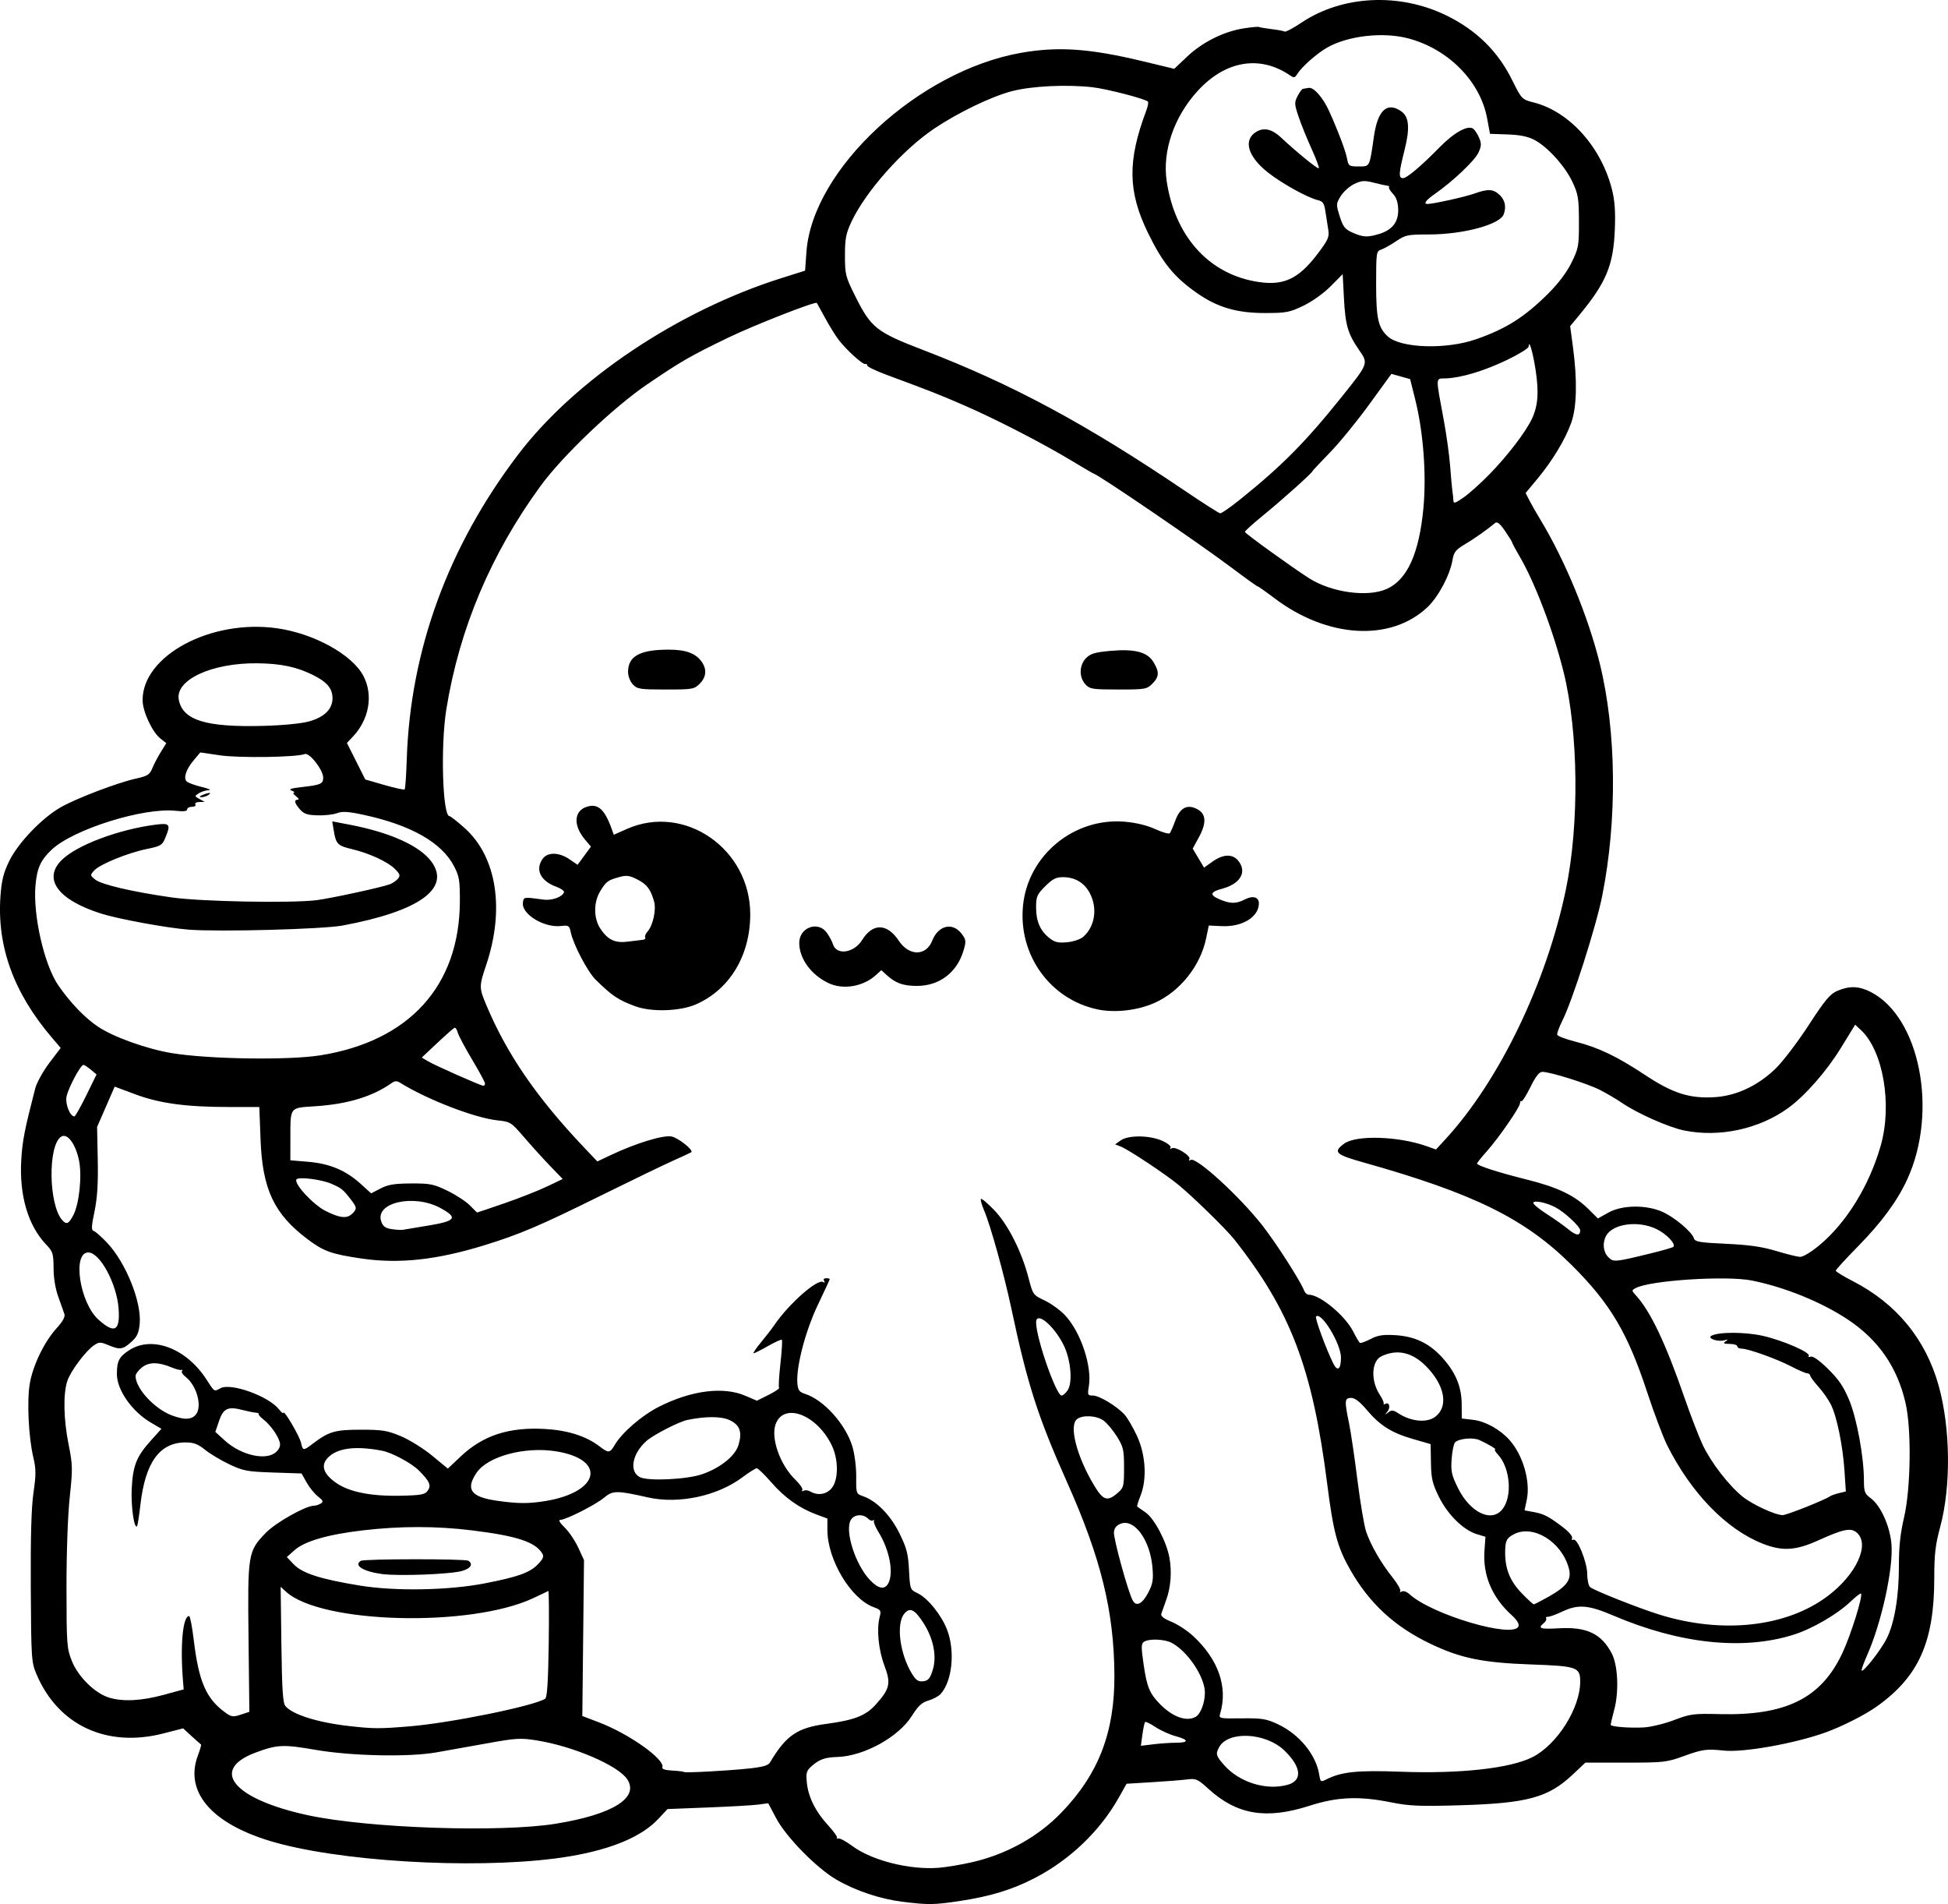 <?xml version="1.0" encoding="UTF-8" standalone="no"?>
<!-- Created with Inkscape (http://www.inkscape.org/) -->

<svg
   width="219.778mm"
   height="214.773mm"
   viewBox="0 0 219.778 214.773"
   version="1.1"
   id="svg1"
   xml:space="preserve"
   xmlns="http://www.w3.org/2000/svg"
   xmlns:svg="http://www.w3.org/2000/svg"><defs
     id="defs1" /><g
     id="layer1"
     transform="translate(-778.704,76.12)"><path
       style="fill:#000000"
       d="m 880.518,138.394 c -2.522,-0.314 -5.271,-1.234 -7.434,-2.488 -2.25,-1.305 -5.686,-4.805 -6.818,-6.946 l -0.888,-1.679 -1.095,0.149 c -0.602,0.082 -3.158,0.229 -5.68,0.328 l -4.585,0.179 -1.055,1.125 c -1.857,1.981 -5.221,3.402 -9.954,4.203 -8.657,1.466 -23.854,0.835 -32.474,-1.348 -7.609,-1.927 -11.158,-5.695 -9.487,-10.072 0.239,-0.627 0.387,-1.166 0.328,-1.199 -0.059,-0.033 -0.535,-0.454 -1.059,-0.935 l -0.951,-0.875 -2.221,0.571 c -6.39,1.642 -11.873,-0.909 -14.317,-6.662 -0.581,-1.367 -0.605,-1.725 -0.65,-9.754 -0.032,-5.762 0.061,-9.079 0.304,-10.747 0.296,-2.033 0.293,-2.658 -0.017,-3.969 -0.537,-2.273 -0.734,-6.317 -0.404,-8.303 0.344,-2.069 1.64,-4.748 3.039,-6.281 0.678,-0.743 0.973,-1.279 0.873,-1.587 -0.083,-0.256 -0.391,-1.12 -0.684,-1.921 -0.334,-0.911 -0.536,-2.128 -0.542,-3.255 -0.008,-1.642 -0.08,-1.875 -0.819,-2.646 -2.048,-2.138 -3.053,-5.521 -2.828,-9.517 0.122,-2.161 0.369,-3.428 1.579,-8.113 0.167,-0.646 0.881,-1.938 1.588,-2.871 l 1.284,-1.697 -1.002,-1.174 c -4.303,-5.042 -6.203,-10.283 -5.791,-15.97 0.128,-1.764 0.341,-2.614 0.99,-3.94 1.004,-2.054 3.711,-4.876 5.82,-6.069 1.795,-1.015 6.399,-2.768 8.481,-3.229 1.302,-0.288 1.55,-0.444 1.836,-1.155 0.182,-0.452 0.612,-1.276 0.956,-1.831 l 0.626,-1.009 -0.652,-0.513 c -0.943,-0.742 -2.022,-3.062 -2.022,-4.348 0,-5.024 7.719,-9.149 15.158,-8.099 4.185,0.591 8.501,2.973 9.759,5.386 1.126,2.159 0.643,4.906 -1.203,6.851 l -0.663,0.699 1.035,2.06 1.035,2.06 2.16,0.624 c 1.188,0.343 2.217,0.566 2.288,0.496 0.07,-0.07 0.175,-1.592 0.233,-3.382 0.399,-12.325 4.674,-24.019 12.575,-34.399 6.427,-8.443 18.028,-16.21 29.722,-19.899 l 2.646,-0.835 0.15,-2.107 c 0.665,-9.335 12.644,-20.438 24.24,-22.467 4.192,-0.733 7.735,-0.484 13.763,0.967 l 3.493,0.841 1.466,-1.386 c 1.714,-1.621 4.131,-2.826 6.365,-3.174 0.873,-0.136 1.654,-0.207 1.735,-0.159 0.081,0.049 0.721,0.157 1.422,0.242 0.701,0.084 1.365,0.209 1.476,0.277 0.111,0.068 0.959,-0.384 1.885,-1.005 4.607,-3.088 11.06,-3.406 16.368,-0.807 3.359,1.644 5.777,4.012 7.377,7.224 1.112,2.232 1.12,2.24 2.474,2.587 4.034,1.032 7.616,5.025 8.827,9.841 0.309,1.23 0.396,2.477 0.314,4.498 -0.164,4.024 -0.967,5.959 -3.991,9.622 l -1.049,1.27 0.31,2.302 c 0.508,3.773 0.443,6.83 -0.183,8.582 -0.68,1.903 -2.127,4.3 -3.834,6.352 l -1.318,1.583 0.425,0.83 c 0.234,0.456 0.787,1.425 1.229,2.153 2.778,4.575 5.407,10.942 6.719,16.272 1.879,7.633 1.981,17.624 0.267,26.194 -0.696,3.48 -3.373,11.859 -4.499,14.08 -0.364,0.719 -0.621,1.432 -0.57,1.584 0.051,0.152 0.978,0.501 2.06,0.776 2.592,0.658 4.663,1.651 7.865,3.769 3.128,2.069 5.028,2.669 7.869,2.487 2.417,-0.155 4.825,-1.284 6.814,-3.196 0.81,-0.778 2.491,-2.981 3.736,-4.894 1.884,-2.896 2.431,-3.549 3.266,-3.904 1.366,-0.58 2.433,-0.543 3.751,0.129 5.55,2.831 7.633,13.476 4.133,21.12 -1.114,2.432 -2.901,4.868 -5.544,7.554 -1.39,1.413 -2.528,2.657 -2.527,2.765 6.2e-4,0.107 0.868,0.64 1.927,1.183 4.922,2.526 8.233,6.564 9.687,11.811 1.328,4.791 1.398,11.33 0.17,15.893 -0.549,2.04 -0.672,3.1 -0.672,5.766 0,7.221 -1.753,11.14 -6.491,14.508 -1.34,0.953 -3.957,2.276 -5.812,2.938 -3.5,1.249 -9.254,2.271 -11.456,2.033 -1.933,-0.209 -2.393,-0.145 -4.535,0.633 -1.89,0.686 -2.253,0.726 -6.535,0.726 h -4.534 l -1.419,1.337 c -2.776,2.615 -5.122,3.252 -12.796,3.475 -4.479,0.13 -5.657,0.08 -7.673,-0.325 -3.654,-0.734 -6.098,-0.633 -9.26,0.385 -4.864,1.566 -8.171,1.01 -11.377,-1.911 -1.211,-1.104 -1.412,-1.194 -2.381,-1.068 -0.582,0.075 -2.363,0.216 -3.958,0.313 l -2.9,0.176 -0.871,1.551 c -2.118,3.772 -5.519,7.03 -9.475,9.078 -2.553,1.322 -5.018,2.076 -8.494,2.6 -2.883,0.435 -3.545,0.443 -6.448,0.081 z m 7.861,-4.46 c 3.898,-0.9 7.419,-2.853 10.053,-5.576 4.224,-4.365 6.044,-9.09 6.002,-15.579 -0.047,-7.167 -1.523,-13.162 -5.35,-21.727 -3.28,-7.34 -4.477,-11.069 -6.271,-19.548 -0.811,-3.833 -2.358,-9.404 -3.078,-11.084 -0.274,-0.639 -0.434,-1.226 -0.356,-1.304 0.078,-0.078 0.751,0.489 1.494,1.261 1.55,1.608 3.095,4.659 3.868,7.636 0.495,1.906 0.52,1.942 1.805,2.548 0.717,0.338 1.744,1.076 2.282,1.639 1.788,1.871 3.107,5.78 2.721,8.063 -0.162,0.959 -0.13,1.031 0.459,1.031 0.714,0 2.69,1.19 3.564,2.146 0.318,0.348 0.948,1.422 1.399,2.386 0.996,2.13 1.16,4.908 0.399,6.79 -0.252,0.625 -0.414,1.169 -0.359,1.21 0.055,0.041 0.481,0.338 0.947,0.66 0.974,0.673 2.347,3.27 2.677,5.064 0.296,1.61 0.166,3.367 -0.352,4.781 -0.236,0.645 -0.486,1.351 -0.555,1.569 -0.087,0.276 0.261,0.554 1.138,0.912 0.695,0.283 1.784,0.995 2.421,1.581 2.876,2.651 3.974,5.785 3.076,8.783 -0.164,0.546 -0.1,0.56 2.434,0.53 2.291,-0.027 2.778,0.052 4.08,0.662 2.405,1.127 4.296,3.424 4.659,5.659 0.142,0.876 0.166,0.892 0.841,0.551 1.671,-0.845 3.503,-1.033 8.305,-0.853 6.755,0.254 12.467,-0.381 14.951,-1.66 2.772,-1.428 5.352,-5.522 5.352,-8.493 0,-1.643 -0.334,-1.76 -5.556,-1.946 -5.455,-0.194 -7.917,-0.699 -11.326,-2.324 -4.032,-1.922 -6.882,-4.543 -9.041,-8.316 -1.472,-2.572 -1.927,-4.265 -2.627,-9.777 -1.649,-12.97 -4.124,-19.475 -10.467,-27.51 -0.902,-1.142 -4.472,-4.642 -6.226,-6.104 -1.46,-1.216 -5.719,-4.05 -6.593,-4.386 l -0.64,-0.246 0.64,-0.453 c 0.865,-0.612 3.277,-0.584 4.695,0.056 0.599,0.27 1.015,0.612 0.924,0.76 -0.096,0.155 -0.034,0.187 0.144,0.077 0.408,-0.252 2.207,0.866 1.981,1.232 -0.107,0.173 -0.049,0.205 0.148,0.083 0.611,-0.378 5.512,4.102 8.091,7.394 1.543,1.97 4.309,6.286 4.707,7.342 0.096,0.255 0.328,0.463 0.517,0.463 1.275,0 4.129,2.372 5.036,4.187 0.315,0.629 0.648,1.191 0.741,1.248 0.093,0.057 0.633,-0.137 1.2,-0.433 0.81,-0.422 1.401,-0.516 2.751,-0.438 2.195,0.126 3.821,0.884 5.268,2.453 1.554,1.686 2.248,3.32 2.262,5.324 l 0.011,1.625 1.299,0.154 c 1.365,0.162 3.019,1.08 4.075,2.262 1.541,1.726 2.397,4.7 1.953,6.784 l -0.248,1.165 0.959,0.173 c 1.209,0.218 1.71,0.47 3.28,1.652 0.738,0.556 1.206,1.096 1.128,1.302 -0.074,0.194 -0.016,0.278 0.13,0.188 0.438,-0.271 1.575,2.521 1.578,3.874 0.001,0.673 0.151,1.338 0.333,1.477 0.528,0.402 5.425,2.343 7.75,3.071 7.148,2.239 14.418,1.437 19.09,-2.105 3.19,-2.419 4.731,-5.772 3.264,-7.1 -0.67,-0.607 -1.519,-0.443 -4.339,0.837 -2.583,1.172 -4.08,1.262 -6.313,0.382 -4.095,-1.615 -8.075,-5.717 -10.769,-11.1 -0.46,-0.92 -1.49,-3.654 -2.287,-6.076 -2.175,-6.608 -4.155,-9.937 -8.451,-14.212 -5.296,-5.269 -11.037,-8.101 -23.546,-11.617 -3.142,-0.883 -3.432,-1.164 -2.171,-2.105 1.339,-1 6.108,-0.859 9.318,0.276 l 1.058,0.374 1.058,-1.149 c 6.078,-6.596 11.408,-17.641 13.595,-28.173 1.532,-7.377 1.422,-17.774 -0.261,-24.547 -1.142,-4.597 -3.256,-10.14 -4.985,-13.073 -0.444,-0.754 -0.808,-1.433 -0.808,-1.51 0,-0.077 -0.363,-0.666 -0.806,-1.31 -0.584,-0.849 -0.893,-1.098 -1.124,-0.904 -0.902,0.755 -2.375,1.792 -3.437,2.42 -1.008,0.596 -1.22,0.868 -1.37,1.758 -0.286,1.696 -1.599,4.163 -2.833,5.326 -4.158,3.918 -11.29,3.495 -17.259,-1.023 -0.975,-0.738 -1.834,-1.341 -1.909,-1.341 -0.075,0 -1.442,-0.982 -3.037,-2.183 -3.528,-2.655 -15.065,-10.517 -15.433,-10.517 -0.039,0 -1.134,-0.641 -2.432,-1.424 -3.313,-1.997 -8.532,-4.691 -12.097,-6.243 -2.878,-1.253 -3.734,-1.59 -8.839,-3.482 -1.201,-0.445 -2.183,-0.917 -2.183,-1.048 0,-0.132 -0.099,-0.21 -0.221,-0.173 -0.293,0.088 -2.162,-1.606 -3.018,-2.737 -0.376,-0.496 -1.068,-1.616 -1.539,-2.489 -0.471,-0.873 -0.884,-1.623 -0.918,-1.667 -0.16,-0.203 -7.082,2.508 -9.977,3.908 -4.339,2.098 -5.324,2.666 -9.194,5.3 -3.775,2.569 -9.506,8.028 -11.978,11.41 -5.623,7.693 -9.188,16.137 -10.653,25.234 -0.662,4.109 -0.425,12.039 0.359,12.039 0.111,0 0.875,0.6 1.699,1.334 3.623,3.23 4.559,9.145 2.442,15.45 -0.821,2.446 -0.82,2.549 0.065,4.647 2.285,5.42 5.652,10.321 10.878,15.836 l 1.593,1.681 1.527,-0.722 c 2.813,-1.331 5.887,-2.272 6.838,-2.094 0.768,0.144 2.539,1.556 2.233,1.781 -0.062,0.046 -1.006,0.483 -2.097,0.972 -1.091,0.489 -4.782,2.273 -8.202,3.964 -6.793,3.36 -9.092,4.338 -13.096,5.569 -5.353,1.646 -9.591,2.101 -13.81,1.48 -3.389,-0.499 -4.269,-0.812 -6.067,-2.165 -3.805,-2.862 -5.111,-5.632 -5.323,-11.287 l -0.137,-3.638 -3.472,-7.45e-4 c -4.794,-10e-4 -7.786,-0.409 -10.54,-1.438 l -2.306,-0.861 -0.992,2.275 -0.992,2.275 0.074,3.704 c 0.054,2.669 -0.048,4.293 -0.363,5.813 -0.36,1.733 -0.375,2.129 -0.084,2.219 0.194,0.06 0.872,0.659 1.507,1.331 2.114,2.238 3.906,6.696 3.672,9.133 -0.101,1.055 -0.292,1.464 -0.958,2.06 -0.955,0.853 -1.271,0.895 -2.593,0.343 -0.857,-0.358 -1.024,-0.358 -1.576,0.004 -0.926,0.606 -2.651,2.9 -3.032,4.03 -0.488,1.446 -0.432,4.338 0.138,7.182 0.462,2.303 0.471,2.732 0.127,5.953 -0.219,2.057 -0.368,6.22 -0.364,10.218 0.006,6.4 0.037,6.825 0.61,8.257 0.714,1.787 2.616,3.649 4.216,4.128 1.568,0.47 3.634,0.362 6.148,-0.322 l 2.249,-0.611 -0.075,-0.898 c -0.338,-4.053 -0.028,-7.38 0.688,-7.38 0.109,0 0.344,1.22 0.523,2.712 0.565,4.711 1.404,6.629 3.583,8.195 0.664,0.477 0.863,0.503 1.72,0.22 l 0.969,-0.32 -0.094,-8.335 c -0.107,-9.521 -0.064,-9.782 1.967,-11.872 1.105,-1.137 4.465,-3.03 5.395,-3.039 0.222,-0.002 0.578,-0.114 0.791,-0.249 0.319,-0.201 0.262,-0.343 -0.32,-0.8 -0.389,-0.306 -0.964,-1.013 -1.278,-1.573 l -0.572,-1.017 -3.21,-0.107 c -2.916,-0.097 -3.367,-0.182 -4.93,-0.921 -0.946,-0.448 -2.183,-1.187 -2.748,-1.644 -0.806,-0.65 -1.282,-0.83 -2.2,-0.83 -2.922,0 -4.55,2.253 -5.095,7.051 -0.143,1.255 -0.314,2.337 -0.382,2.405 -0.325,0.325 -0.693,-2.281 -0.597,-4.227 0.128,-2.603 0.535,-3.631 2.145,-5.422 l 1.208,-1.343 -1.17,-0.685 c -2.157,-1.264 -3.864,-3.702 -3.856,-5.509 0.006,-1.46 0.254,-1.936 1.391,-2.673 2.577,-1.671 6.428,-0.223 8.691,3.268 0.957,1.476 0.867,1.42 1.617,1.018 1.175,-0.629 5.423,0.904 6.578,2.372 0.278,0.353 0.508,0.537 0.512,0.408 0.013,-0.451 1.819,2.615 1.985,3.369 0.202,0.921 0.255,0.927 1.291,0.14 1.853,-1.408 2.518,-1.604 5.449,-1.605 2.437,-9.02e-4 2.993,0.089 4.53,0.731 0.964,0.403 2.55,1.39 3.524,2.194 l 1.772,1.462 1.431,-1.353 c 2.529,-2.392 5.44,-3.346 9.512,-3.119 2.559,0.143 4.638,0.8 6.134,1.937 1.071,0.814 1.196,0.805 1.749,-0.132 0.836,-1.415 3.065,-3.337 5.01,-4.32 3.642,-1.841 7.254,-2.297 9.736,-1.229 l 1.296,0.558 1.32,-0.658 c 0.726,-0.362 1.258,-0.72 1.183,-0.796 -0.076,-0.076 -0.008,-1.298 0.15,-2.716 0.158,-1.418 0.233,-2.634 0.165,-2.701 -0.067,-0.067 -0.769,0.248 -1.559,0.7 -0.79,0.452 -1.523,0.822 -1.628,0.822 -0.105,0 0.275,-0.566 0.845,-1.257 0.57,-0.691 1.229,-1.541 1.464,-1.889 1.645,-2.427 4.889,-5.293 5.537,-4.893 0.18,0.111 0.222,0.063 0.107,-0.123 -0.112,-0.181 -0.021,-0.305 0.224,-0.305 0.227,0 0.412,0.044 0.412,0.098 0,0.054 -0.605,1.365 -1.345,2.913 -1.404,2.939 -2.465,7.007 -2.307,8.848 0.066,0.772 0.216,0.976 0.873,1.187 2.122,0.683 4.588,3.437 5.341,5.964 0.25,0.841 0.436,2.326 0.425,3.397 -0.019,1.871 -0.007,1.907 0.754,2.172 1.533,0.534 3.1,2.125 4.114,4.178 0.825,1.669 0.99,2.301 1.088,4.166 0.114,2.177 0.124,2.203 0.975,2.609 1.141,0.544 2.7,2.483 3.331,4.144 0.911,2.398 0.568,5.775 -0.733,7.213 -0.236,0.261 -0.856,0.596 -1.379,0.745 -0.737,0.21 -1.158,0.6 -1.876,1.74 -1.51,2.395 -5.426,4.545 -8.428,4.628 -1.339,0.037 -2.006,0.27 -2.83,0.991 -0.627,0.549 -0.696,0.767 -0.589,1.879 0.158,1.642 0.974,3.285 2.405,4.841 0.635,0.691 1.085,1.326 0.999,1.411 -0.086,0.086 -0.018,0.116 0.151,0.067 0.168,-0.049 0.883,0.339 1.589,0.861 2.211,1.636 6.491,2.71 9.746,2.447 0.873,-0.071 2.565,-0.354 3.76,-0.63 z m 14.199,-96.187 c -5.384,-1.112 -9.019,-6.161 -8.452,-11.742 0.575,-5.663 5.751,-9.921 11.472,-9.437 1.269,0.107 2.524,0.411 3.452,0.836 0.802,0.367 1.537,0.576 1.633,0.463 0.096,-0.113 0.383,-0.771 0.637,-1.462 0.534,-1.45 1.376,-1.86 2.517,-1.222 0.949,0.53 0.994,1.545 0.139,3.116 l -0.708,1.301 0.64,1.073 0.64,1.073 0.964,-0.686 c 1.194,-0.849 2.252,-0.884 2.892,-0.094 1.028,1.27 0.25,2.612 -1.836,3.165 -1.364,0.362 -1.423,0.709 -0.207,1.218 1.164,0.486 1.825,0.484 2.783,-0.012 0.907,-0.469 1.591,-0.279 1.591,0.441 0,1.527 -1.866,2.675 -4.174,2.568 l -1.479,-0.069 -0.298,1.44 c -0.64,3.093 -2.927,5.974 -5.765,7.263 -1.903,0.865 -4.482,1.172 -6.441,0.768 z m -1.648,-8.206 c 1.305,-1.163 1.616,-3.178 0.752,-4.872 -0.615,-1.205 -1.677,-1.847 -3.058,-1.847 -0.774,0 -1.178,0.207 -1.998,1.027 -0.928,0.928 -1.027,1.159 -1.027,2.394 0,1.567 0.466,2.632 1.516,3.46 0.589,0.465 0.98,0.555 1.992,0.459 0.717,-0.068 1.502,-0.336 1.822,-0.621 z m -50.544,7.848 c -1.951,-0.726 -2.607,-1.165 -4.474,-2.997 -0.91,-0.892 -2.529,-3.977 -2.816,-5.365 -0.154,-0.742 -0.24,-0.797 -1.098,-0.697 -1.919,0.224 -4.481,-1.348 -4.298,-2.639 0.092,-0.653 0.053,-0.647 2.337,-0.335 0.925,0.126 2.127,-0.306 2.298,-0.827 0.05,-0.152 -0.331,-0.429 -0.848,-0.616 -1.793,-0.648 -2.428,-1.923 -1.568,-3.15 0.551,-0.787 1.851,-0.77 3.032,0.039 l 0.916,0.627 0.754,-1.025 0.754,-1.025 -0.685,-0.814 c -1.31,-1.557 -1.244,-3.172 0.152,-3.659 1.282,-0.447 2.053,0.205 2.852,2.413 l 0.26,0.718 1.487,-0.658 c 6.516,-2.882 13.923,2.26 13.907,9.653 -0.01,4.635 -2.32,8.464 -6.113,10.133 -1.794,0.79 -5.038,0.894 -6.848,0.221 z m 0.81,-7.496 c 0.244,-0.022 0.381,-0.142 0.305,-0.265 -0.076,-0.124 0.04,-0.425 0.259,-0.671 0.616,-0.691 1.003,-2.474 0.737,-3.401 -0.4,-1.393 -0.803,-1.922 -1.892,-2.477 -0.883,-0.451 -1.217,-0.494 -2.042,-0.266 -1.289,0.357 -1.475,0.496 -2.142,1.596 -0.769,1.268 -0.752,3.082 0.04,4.256 0.836,1.241 1.66,1.62 3.101,1.427 0.655,-0.088 1.39,-0.178 1.634,-0.2 z m 20.988,4.881 c -1.969,-0.929 -3.307,-2.763 -3.307,-4.535 0,-1.756 2.137,-2.532 3.122,-1.133 0.282,0.4 0.592,0.984 0.689,1.297 0.395,1.274 2.38,0.973 3.29,-0.5 1.189,-1.923 2.819,-1.891 4.125,0.083 1.165,1.761 3.085,1.76 3.777,-0.001 0.687,-1.75 2.322,-2.119 3.337,-0.755 0.484,0.651 0.503,0.825 0.199,1.852 -0.743,2.516 -2.743,4.024 -5.314,4.007 -1.521,-0.01 -2.367,-0.319 -3.37,-1.233 l -0.595,-0.542 -0.595,0.542 c -1.443,1.314 -3.699,1.701 -5.358,0.919 z M 850.101,1.076 c -0.301,-0.324 -0.539,-0.94 -0.539,-1.396 0,-1.789 1.324,-2.518 4.577,-2.521 1.946,-0.002 3.062,0.41 3.741,1.379 0.593,0.847 0.51,1.722 -0.236,2.468 -0.617,0.617 -0.806,0.649 -3.826,0.649 -2.927,0 -3.219,-0.045 -3.716,-0.579 z m 51.065,0 c -0.745,-0.8 -0.708,-2.186 0.079,-2.973 0.5,-0.5 1.021,-0.654 2.73,-0.805 2.767,-0.245 4.168,0.119 4.865,1.262 0.681,1.118 0.652,1.662 -0.131,2.446 -0.617,0.617 -0.806,0.649 -3.826,0.649 -2.927,0 -3.219,-0.045 -3.716,-0.579 z M 841.425,129.589 c 6.39,-1.036 9.416,-2.917 8.049,-5.004 -1.023,-1.562 -6.072,-3.73 -10.236,-4.395 -1.809,-0.289 -2.326,-0.257 -5.689,0.354 -2.034,0.369 -4.592,0.825 -5.683,1.013 -3.124,0.537 -9.577,0.394 -13.577,-0.301 -3.619,-0.629 -4.323,-0.596 -6.758,0.315 -5.233,1.958 -2.476,5.251 5.915,7.063 6.787,1.466 21.69,1.975 27.978,0.956 z m 82.549,-4.386 c 1.712,-0.476 1.564,-2.017 -0.373,-3.878 -2.109,-2.026 -6.353,-2.232 -7.356,-0.357 -0.407,0.76 -0.349,0.967 0.562,2.005 1.716,1.954 4.754,2.899 7.167,2.229 z m -60.787,-1.839 c 1.542,-0.161 2.188,-0.342 2.381,-0.668 1.815,-3.063 3.076,-3.926 6.383,-4.369 3.129,-0.419 4.423,-0.922 5.532,-2.15 1.624,-1.797 1.762,-2.406 1.005,-4.417 -0.671,-1.784 -0.899,-4.084 -0.541,-5.471 0.191,-0.741 0.139,-0.828 -0.661,-1.118 -2.585,-0.935 -5.234,-5.353 -5.234,-8.729 v -1.274 l -1.246,-0.462 c -1.924,-0.713 -3.58,-1.894 -5.087,-3.626 -0.757,-0.87 -1.493,-1.583 -1.634,-1.583 -0.142,0 -0.878,0.463 -1.635,1.03 -2.82,2.107 -7.189,3.035 -10.638,2.258 -3.526,-0.795 -3.978,-0.792 -4.95,0.028 -0.945,0.797 -4.319,2.506 -4.949,2.506 -0.24,0 -0.049,0.33 0.497,0.86 0.487,0.473 1.177,1.494 1.534,2.269 l 0.649,1.409 -0.095,8.793 -0.095,8.793 1.852,0.705 c 3.436,1.308 7.517,4.207 7.176,5.096 -0.069,0.179 0.356,0.314 1.112,0.353 0.673,0.035 1.264,0.104 1.315,0.155 0.126,0.126 4.752,-0.118 7.329,-0.387 z m 48.221,-2.908 c 1.466,-0.003 1.433,-0.339 -0.073,-0.742 -0.659,-0.176 -1.673,-0.635 -2.254,-1.02 -0.581,-0.385 -1.113,-0.643 -1.183,-0.574 -0.069,0.069 -0.205,0.701 -0.301,1.403 l -0.175,1.278 1.431,-0.172 c 0.787,-0.095 1.937,-0.173 2.555,-0.174 z m -86.453,-1.852 c 4.648,-0.388 14.007,-2.298 15.261,-3.114 0.22,-0.143 0.337,-1.973 0.397,-6.218 0.047,-3.309 0.025,-5.98 -0.047,-5.936 -0.073,0.044 -0.847,0.414 -1.72,0.821 -7.098,3.316 -23.925,2.876 -27.865,-0.73 l -0.613,-0.561 0.084,6.505 c 0.065,5.05 0.165,6.603 0.449,6.945 0.801,0.963 3.641,1.857 7.175,2.257 2.784,0.315 3.439,0.318 6.879,0.031 z m 142.61,-0.7 c 1.845,-0.701 2.208,-0.749 5.159,-0.676 7.472,0.184 11.432,-1.778 13.824,-6.847 0.973,-2.063 2.363,-6.504 2.114,-6.753 -0.06,-0.06 -0.603,0.362 -1.207,0.937 -1.487,1.415 -4.31,3.051 -6.397,3.708 -5.692,1.792 -12.842,1.035 -20.312,-2.152 -2.851,-1.216 -3.983,-1.307 -5.775,-0.462 -0.714,0.337 -1.446,0.602 -1.626,0.59 -0.18,-0.012 -0.271,0.07 -0.201,0.183 0.07,0.113 -0.051,0.352 -0.267,0.532 -0.721,0.598 -0.411,0.705 1.688,0.583 3.161,-0.183 4.826,0.611 5.991,2.857 0.678,1.307 0.814,4.242 0.289,6.253 -0.233,0.894 -0.424,1.691 -0.424,1.771 0,0.218 2.058,0.387 3.704,0.305 0.8,-0.04 2.348,-0.412 3.44,-0.827 z m -53.985,-0.355 c 0.571,-0.306 1.071,-1.603 1.063,-2.757 -0.013,-1.769 -1.945,-4.656 -3.751,-5.605 -0.806,-0.423 -2.529,-0.491 -3.111,-0.123 -0.332,0.21 -0.34,0.565 -0.053,2.548 0.37,2.561 0.676,3.298 1.87,4.508 1.409,1.428 2.95,1.981 3.983,1.429 z m -29.646,-5.288 c 0.486,-1.537 0.093,-3.544 -1.04,-5.309 -0.996,-1.552 -1.546,-1.814 -2.175,-1.037 -0.935,1.155 -0.49,4.554 0.89,6.785 0.441,0.714 0.705,0.887 1.255,0.823 0.568,-0.066 0.766,-0.3 1.071,-1.262 z m 107.616,-3.527 c 0.897,-1.77 1.405,-4.799 1.395,-8.324 -0.006,-2.036 0.16,-3.571 0.578,-5.362 0.762,-3.264 0.853,-9.93 0.175,-12.891 -0.927,-4.053 -3.056,-7.137 -6.515,-9.436 -2.96,-1.968 -7.126,-3.66 -10.829,-4.4 -2.889,-0.577 -11.486,-0.019 -13.111,0.851 -0.472,0.253 -0.471,0.281 0.036,0.834 1.64,1.789 3.352,5.399 5.481,11.553 0.68,1.965 1.599,4.346 2.043,5.292 0.926,1.971 2.945,4.591 4.509,5.847 1.11,0.892 3.667,2.073 4.512,2.084 0.444,0.006 4.726,-1.694 5.338,-2.118 0.146,-0.101 0.609,-0.266 1.03,-0.367 l 0.766,-0.183 -0.152,-2.3 c -0.191,-2.894 -0.87,-6.201 -1.545,-7.525 -0.285,-0.56 -0.917,-1.458 -1.405,-1.998 -0.487,-0.539 -0.9,-1.098 -0.917,-1.242 -0.017,-0.144 -0.179,-0.265 -0.36,-0.269 -0.181,-0.004 -0.983,-0.35 -1.784,-0.769 -1.62,-0.848 -4.858,-2.008 -5.603,-2.008 -0.266,0 -0.483,-0.119 -0.483,-0.265 0,-0.146 -0.387,-0.266 -0.86,-0.269 -0.677,-0.003 -0.775,-0.063 -0.463,-0.282 0.317,-0.222 0.284,-0.246 -0.16,-0.123 -0.708,0.197 -1.918,-0.214 -1.461,-0.497 0.739,-0.457 3.762,-0.465 5.78,-0.017 2.272,0.505 5.456,1.885 5.223,2.263 -0.082,0.133 0.024,0.175 0.236,0.093 0.238,-0.091 0.983,0.441 1.951,1.392 1.201,1.182 1.756,2.001 2.387,3.524 0.859,2.077 1.655,6.428 1.655,9.046 0,1.28 0.084,1.5 0.769,2.006 1.125,0.832 2.176,3.169 2.339,5.205 0.218,2.719 -1.118,8.821 -2.731,12.467 -0.353,0.799 -0.642,1.575 -0.642,1.725 0,0.498 2.123,-2.17 2.817,-3.541 z m -41.532,-1.403 c 0.106,-0.277 -0.155,-0.711 -0.756,-1.257 -2.231,-2.026 -3.278,-4.509 -3.077,-7.291 l 0.113,-1.56 -0.969,-0.29 c -1.51,-0.453 -3.293,-2.204 -4.277,-4.203 -0.744,-1.511 -0.875,-2.069 -0.906,-3.862 l -0.036,-2.096 -2,-0.577 c -2.414,-0.696 -3.72,-1.522 -5.217,-3.297 -0.764,-0.906 -1.328,-1.338 -1.748,-1.338 -0.742,0 -0.769,0.305 -0.246,2.827 0.206,0.992 0.634,3.887 0.953,6.433 0.319,2.547 0.759,5.162 0.979,5.811 0.519,1.536 1.659,3.517 2.965,5.156 0.574,0.721 0.974,1.424 0.889,1.562 -0.088,0.143 -0.015,0.165 0.169,0.051 0.188,-0.116 0.568,0.02 0.901,0.323 2.533,2.303 11.726,5.008 12.264,3.607 z m -41.764,-3.811 c 0.518,-1.002 0.593,-1.454 0.472,-2.85 -0.262,-3.041 -2.002,-5.471 -3.535,-4.935 -0.51,0.178 -0.753,0.466 -0.81,0.962 -0.078,0.669 1.57,6.672 2.113,7.699 0.401,0.759 1.092,0.415 1.759,-0.876 z m 45.169,0.463 c 2.097,-1.184 2.63,-1.942 2.273,-3.234 -0.823,-2.981 -4.031,-4.948 -6.205,-3.804 -0.822,0.433 -0.966,0.736 -0.971,2.046 -0.007,1.865 0.546,3.229 1.861,4.593 0.667,0.692 1.282,1.259 1.366,1.259 0.084,0 0.838,-0.387 1.676,-0.86 z m -120.009,-1.507 c 3.73,-0.723 5.076,-1.207 5.977,-2.148 0.601,-0.627 0.704,-0.89 0.485,-1.236 -0.817,-1.295 -2.848,-1.96 -7.902,-2.587 -4.01,-0.498 -8.097,-0.5 -12.321,-0.005 -3.984,0.466 -6.594,1.226 -7.741,2.253 l -0.848,0.76 0.787,0.824 c 0.961,1.006 3.007,1.664 7.415,2.386 4.029,0.66 10.013,0.556 14.147,-0.246 z m -11.64,-1.052 c -2.109,-0.292 -3.19,-0.972 -2.36,-1.485 0.376,-0.232 11.751,-0.242 12.125,-0.01 0.584,0.361 0.278,0.867 -0.696,1.148 -1.309,0.378 -7.217,0.604 -9.069,0.347 z m 57.147,1.055 c 0.638,-1.193 0.141,-3.785 -1.115,-5.809 -0.326,-0.525 -0.553,-1.074 -0.506,-1.22 0.048,-0.146 0.003,-0.181 -0.099,-0.079 -0.102,0.102 -0.359,0.013 -0.57,-0.198 -0.573,-0.573 -1.602,-0.476 -1.955,0.185 -0.676,1.264 0.564,5.077 2.204,6.773 0.944,0.976 1.641,1.095 2.041,0.348 z m 69.298,-8.37 c 1.14,-1.449 0.871,-4.671 -0.514,-6.157 -0.293,-0.314 -0.438,-0.573 -0.323,-0.575 0.238,-0.004 -0.793,-0.623 -1.776,-1.064 -0.719,-0.323 -2.305,-0.172 -2.738,0.261 -0.149,0.149 -0.322,0.99 -0.386,1.87 -0.1,1.388 -0.007,1.82 0.704,3.264 1.379,2.801 3.808,3.96 5.033,2.402 z M 840.222,93.196 c 6.189,-1.004 6.955,-4.722 1.158,-5.619 -3.511,-0.544 -7.653,0.582 -8.902,2.419 -1.277,1.879 -0.657,2.743 2.267,3.16 2.386,0.34 3.575,0.349 5.477,0.04 z m 64.557,-0.898 c 0.704,-0.606 0.742,-0.754 0.742,-2.865 0,-2.014 -0.076,-2.348 -0.794,-3.503 -0.437,-0.702 -1.116,-1.516 -1.51,-1.808 -0.784,-0.582 -2.404,-0.665 -3.018,-0.155 -0.906,0.752 -0.009,4.203 1.936,7.449 1.025,1.711 1.498,1.869 2.644,0.883 z m -77.827,-0.258 c 0.437,-0.598 0.232,-1.068 -0.999,-2.299 -0.824,-0.824 -3.028,-2.008 -4.132,-2.221 -3.021,-0.582 -5.097,-0.308 -6.147,0.81 -0.805,0.857 -0.484,1.805 0.951,2.813 1.458,1.024 3.93,1.521 7.229,1.453 2.335,-0.048 2.787,-0.129 3.099,-0.556 z m 45.61,-0.33 c 0.756,-0.961 0.748,-3.222 -0.018,-4.803 -1.656,-3.421 -5.31,-4.858 -6.297,-2.475 -0.643,1.552 0.434,4.669 2.2,6.364 0.516,0.496 0.866,1.02 0.776,1.165 -0.091,0.148 -0.029,0.181 0.14,0.076 0.167,-0.103 0.513,-0.066 0.768,0.083 0.851,0.495 1.851,0.327 2.43,-0.41 z m -14.66,-1.536 c 2.052,-0.701 3.747,-2.058 4.118,-3.293 0.442,-1.477 0.165,-2.263 -0.991,-2.811 -0.933,-0.443 -2.719,-0.451 -4.78,-0.021 -0.951,0.198 -3.849,1.687 -4.612,2.37 -1.609,1.439 -1.976,3.43 -0.752,4.075 0.902,0.475 5.274,0.276 7.017,-0.32 z m -48.014,-2.543 c 0.38,-0.38 0.488,-0.718 0.362,-1.124 -0.247,-0.795 -1.058,-1.911 -1.832,-2.52 -0.353,-0.278 -0.593,-0.555 -0.532,-0.616 0.061,-0.061 -0.092,-0.126 -0.34,-0.145 -0.248,-0.019 -0.927,-0.158 -1.509,-0.309 -1.619,-0.421 -2.139,-0.174 -2.621,1.244 l -0.419,1.234 1.072,0.975 c 1.867,1.699 4.755,2.324 5.818,1.26 z m 130.777,-3.967 c 1.499,-1.179 1.029,-3.59 -1.117,-5.724 -1.555,-1.547 -3.247,-1.91 -4.994,-1.072 -1.137,0.545 -1.22,2.783 -0.161,4.367 0.265,0.397 0.453,0.82 0.417,0.94 -0.036,0.12 0.048,0.148 0.187,0.062 0.432,-0.267 0.618,0.381 0.246,0.856 -0.315,0.403 -0.305,0.414 0.092,0.103 0.373,-0.292 0.556,-0.276 1.131,0.101 1.45,0.95 3.258,1.109 4.199,0.368 z M 800.727,83.525 c 0.845,-0.845 0.243,-3.291 -1.064,-4.319 -0.34,-0.268 -0.534,-0.572 -0.429,-0.676 0.104,-0.104 0.07,-0.16 -0.075,-0.125 -0.146,0.036 -0.622,-0.086 -1.058,-0.269 -1.51,-0.636 -2.586,-0.643 -3.373,-0.022 -0.4,0.315 -0.728,0.755 -0.728,0.977 0,1.415 2.19,3.767 4.166,4.472 1.328,0.474 2.061,0.463 2.562,-0.038 z m 98.417,-2.801 c 0.611,-0.873 0.375,-3.518 -0.461,-5.169 -1.122,-2.214 -3.084,-3.812 -3.084,-2.512 0,1.766 2.263,8.252 2.879,8.252 0.146,0 0.446,-0.257 0.666,-0.571 z m 30.851,-3.712 c 0,-1.56 -2.224,-5.223 -2.814,-4.633 -0.154,0.154 1.132,3.657 1.941,5.287 0.483,0.973 0.872,0.682 0.872,-0.654 z M 792.085,71.488 c -0.2,-2.798 -2.108,-6.333 -3.417,-6.333 -1.829,0 -0.977,5.667 1.138,7.571 1.825,1.642 2.46,1.297 2.279,-1.238 z m 172.789,-6.212 c 1.357,-0.33 2.534,-0.668 2.616,-0.749 0.321,-0.321 -0.751,-1.457 -1.897,-2.012 -2.065,-1 -4.952,-0.607 -5.691,0.774 -0.428,0.799 -0.321,1.819 0.251,2.39 0.587,0.587 0.692,0.578 4.721,-0.403 z m 19.096,-0.935 c 3.063,-2.549 5.638,-6.732 6.926,-11.252 1.313,-4.608 0.27,-10.681 -2.235,-13.017 l -0.653,-0.609 -1.618,2.634 c -1.613,2.624 -4.03,5.379 -5.935,6.763 -3.27,2.376 -7.761,3.345 -11.744,2.535 -1.736,-0.353 -5.288,-1.928 -7.011,-3.11 -0.63,-0.432 -1.763,-1.097 -2.519,-1.479 -1.428,-0.721 -5.588,-2.023 -6.463,-2.023 -0.354,0 -0.75,0.502 -1.343,1.705 -0.462,0.938 -0.918,1.657 -1.012,1.599 -0.094,-0.058 -0.171,0.049 -0.171,0.239 0,0.444 -2.401,3.913 -3.774,5.453 -0.584,0.655 -1.065,1.256 -1.069,1.337 -0.012,0.238 2.292,0.984 5.609,1.815 3.501,0.877 5.398,1.786 6.957,3.331 l 1.068,1.059 1.183,-0.662 c 1.549,-0.867 4.276,-0.903 6.11,-0.08 1.356,0.609 3.303,2.245 3.533,2.97 0.129,0.405 0.619,0.49 3.649,0.63 2.579,0.119 4.058,0.331 5.617,0.802 1.164,0.352 2.378,0.655 2.698,0.672 0.343,0.019 1.243,-0.518 2.196,-1.312 z m -26.987,-1.684 c 0,-0.425 -1.8,-2.088 -2.828,-2.614 -1.061,-0.543 -2.463,-0.812 -2.463,-0.473 0,0.153 0.685,0.715 1.521,1.249 0.837,0.534 1.929,1.306 2.427,1.716 0.904,0.743 1.344,0.783 1.344,0.123 z m -129.83,-0.556 c 2.985,-0.505 3.221,-0.866 1.273,-1.941 -2.975,-1.641 -7.426,-0.66 -6.716,1.48 0.188,0.565 0.455,0.77 1.149,0.878 0.498,0.078 1.084,0.115 1.302,0.081 0.218,-0.033 1.564,-0.258 2.991,-0.5 z m -40.164,-1.18 c 0.653,-1.262 0.978,-4.365 0.639,-6.09 -0.373,-1.894 -1.309,-3.172 -2.01,-2.744 -1.523,0.929 -1.445,7.678 0.109,9.424 0.484,0.544 0.737,0.426 1.262,-0.59 z m 31.466,-0.15 c 0.543,-0.543 0.527,-0.691 -0.174,-1.599 -0.874,-1.131 -1.033,-1.259 -2.188,-1.765 -1.13,-0.495 -3.744,-0.818 -3.947,-0.488 -0.296,0.478 1.884,2.839 3.267,3.54 1.633,0.827 2.444,0.91 3.042,0.312 z m 17.152,-1.161 c 1.67,-0.576 3.834,-1.428 4.809,-1.894 l 1.772,-0.846 -1.426,-1.48 c -0.784,-0.814 -2.101,-2.267 -2.926,-3.228 -1.461,-1.702 -1.541,-1.752 -3.023,-1.91 -2.546,-0.27 -7.957,-2.361 -10.954,-4.233 -0.377,-0.236 -0.6,-0.231 -0.954,0.019 -2.177,1.538 -4.962,2.384 -8.643,2.626 -2.925,0.192 -2.791,0.016 -2.796,3.686 l -0.004,2.409 2.027,0.171 c 2.418,0.204 4.236,0.969 5.904,2.484 l 1.185,1.076 1.064,-0.553 c 0.842,-0.438 1.561,-0.556 3.446,-0.565 2.149,-0.011 2.549,0.07 4.109,0.829 0.95,0.462 2.081,1.201 2.514,1.641 0.432,0.44 0.803,0.804 0.823,0.808 0.02,0.004 1.403,-0.464 3.074,-1.04 z m -47.17,-12.167 1.16,-2.367 -0.643,-0.535 c -0.353,-0.294 -0.729,-0.539 -0.836,-0.544 -0.319,-0.015 -1.734,2.645 -1.912,3.593 -0.156,0.833 0.4,2.219 0.89,2.219 0.099,0 0.702,-1.065 1.34,-2.367 z m 44.986,-1.344 c 0,-0.149 -0.658,-1.369 -1.462,-2.712 -0.804,-1.343 -1.533,-2.714 -1.619,-3.048 -0.086,-0.334 -0.248,-0.572 -0.358,-0.529 -0.111,0.043 -0.988,0.816 -1.949,1.719 l -1.747,1.641 0.741,0.438 c 0.789,0.466 5.862,2.713 6.196,2.744 0.109,0.01 0.198,-0.103 0.198,-0.252 z m -18.611,-3.174 c 10.063,-1.597 15.733,-7.838 15.775,-17.362 0.01,-2.364 -0.067,-2.835 -0.655,-3.969 -1.39,-2.682 -4.869,-4.656 -10.236,-5.809 -1.703,-0.366 -2.363,-0.407 -2.959,-0.182 -0.422,0.159 -1.414,0.271 -2.205,0.248 -1.159,-0.033 -1.545,-0.165 -1.99,-0.677 -0.621,-0.716 -0.701,-1.084 -0.236,-1.084 0.173,0 0.084,-0.175 -0.198,-0.388 -0.282,-0.214 -0.395,-0.401 -0.249,-0.415 0.146,-0.015 0.029,-0.119 -0.26,-0.232 -0.377,-0.147 -0.055,-0.258 1.142,-0.393 2.157,-0.244 2.425,-0.361 2.425,-1.06 0,-0.879 -1.558,-2.871 -2.085,-2.664 -0.926,0.364 -7.385,0.46 -9.563,0.141 l -2.22,-0.325 -0.739,0.882 c -0.865,1.034 -1.185,1.998 -0.792,2.39 0.153,0.153 0.913,0.432 1.687,0.62 0.775,0.187 1.139,0.351 0.81,0.363 -0.329,0.012 -0.833,0.169 -1.119,0.347 -0.51,0.318 -0.509,0.331 0.07,0.652 l 0.589,0.328 -0.611,0.009 c -0.338,0.005 -0.538,0.127 -0.447,0.274 0.09,0.146 -0.082,0.265 -0.381,0.265 -0.3,0 -0.545,0.135 -0.545,0.299 0,0.2 -0.415,0.252 -1.257,0.157 -3.636,-0.412 -11.607,2.083 -14.045,4.396 -1.226,1.163 -1.628,2.044 -1.807,3.96 -0.314,3.364 0.983,9.054 2.59,11.361 1.365,1.96 2.978,3.636 4.453,4.626 1.746,1.172 5.527,2.527 8.347,2.99 4.144,0.681 13.151,0.816 16.711,0.251 z m -14.859,-14.186 c -2.426,-0.188 -7.914,-1.196 -9.845,-1.809 -4.856,-1.542 -6.593,-3.89 -4.456,-6.026 1.688,-1.688 6.443,-3.476 10.663,-4.01 1.567,-0.198 1.676,-0.034 1.024,1.528 -0.331,0.792 -0.524,0.907 -2.051,1.218 -2.162,0.441 -5.321,1.728 -5.952,2.426 -0.48,0.53 -0.477,0.553 0.106,1.025 0.705,0.571 4.235,1.394 8.659,2.02 3.325,0.47 13.406,0.661 16.291,0.309 1.592,-0.195 7.382,-1.45 8.303,-1.799 0.31,-0.118 0.717,-0.4 0.906,-0.627 0.289,-0.348 0.235,-0.521 -0.346,-1.102 -0.809,-0.809 -2.893,-1.77 -4.834,-2.229 -1.614,-0.382 -1.812,-0.578 -2.052,-2.038 l -0.181,-1.097 1.926,0.367 c 4.615,0.879 7.978,2.399 9.279,4.194 2.185,3.014 -1.396,5.579 -10.038,7.189 -2.249,0.419 -13.946,0.73 -17.402,0.463 z m 1.587,-15.178 c 0.727,-0.313 1.145,-0.313 0.661,0 -0.218,0.141 -0.575,0.25 -0.794,0.242 -0.262,-0.01 -0.217,-0.092 0.132,-0.242 z m 12.039,-8.307 c 1.724,-0.48 2.648,-1.399 2.64,-2.622 -0.008,-1.111 -0.628,-1.838 -2.243,-2.634 -1.83,-0.901 -3.582,-1.268 -6.218,-1.3 -5.161,-0.063 -9.331,1.876 -8.88,4.131 0.46,2.301 3.068,3.102 9.542,2.929 2.214,-0.059 4.289,-0.262 5.159,-0.504 z m 121.607,-14.953 c 2.289,-1.039 3.625,-3.989 4.107,-9.065 0.36,-3.795 10e-4,-8.596 -0.918,-12.28 l -0.577,-2.311 -1.056,-0.296 -1.056,-0.296 -2.504,3.448 c -1.377,1.896 -3.375,4.341 -4.44,5.432 -1.065,1.091 -1.955,2.044 -1.979,2.117 -0.078,0.238 -3.466,3.269 -5.564,4.978 -1.128,0.919 -2.048,1.752 -2.045,1.852 0.004,0.161 5.31,3.991 7.215,5.208 2.556,1.633 6.654,2.197 8.818,1.214 z M 918.529,-19.712 c 4.792,-3.841 7.469,-6.542 11.601,-11.706 2.975,-3.718 2.966,-3.692 1.91,-5.22 -1.269,-1.837 -1.551,-2.798 -1.709,-5.838 l -0.142,-2.724 -1.354,1.367 c -0.783,0.791 -2.079,1.716 -3.074,2.195 -1.574,0.757 -1.945,0.827 -4.366,0.827 -3.163,0 -5.353,-0.646 -7.657,-2.26 -2.576,-1.804 -3.87,-3.396 -5.525,-6.798 -2.267,-4.659 -2.313,-8.114 -0.183,-13.775 0.181,-0.48 0.264,-0.938 0.185,-1.018 -0.318,-0.318 -4.654,-1.438 -6.267,-1.62 -2.92,-0.328 -6.84,-0.136 -9.072,0.444 -2.317,0.603 -6.035,2.392 -8.749,4.208 -3.567,2.388 -7.757,7.101 -9.365,10.532 -0.616,1.314 -0.728,1.903 -0.728,3.804 0,2.114 0.067,2.384 1.12,4.498 1.829,3.674 2.381,4.112 7.806,6.197 9.993,3.841 18.29,8.307 29.439,15.847 2.037,1.378 3.823,2.517 3.969,2.532 0.146,0.015 1.118,-0.657 2.16,-1.493 z m 28.189,-2.88 c 2.066,-2.113 4.132,-4.81 4.827,-6.301 0.684,-1.469 0.795,-2.954 0.41,-5.493 -0.302,-1.99 -0.764,-3.544 -0.785,-2.642 -0.004,0.188 -1.109,0.871 -2.455,1.517 -2.564,1.231 -5.162,2.012 -6.894,2.073 -1.186,0.042 -1.168,-0.367 -0.209,4.808 0.298,1.606 0.616,3.927 0.707,5.159 0.091,1.232 0.205,2.478 0.252,2.769 0.048,0.291 0.095,0.743 0.106,1.005 0.017,0.414 0.166,0.374 1.144,-0.303 0.618,-0.428 1.923,-1.595 2.898,-2.592 z m -1.504,-15.253 c 3.392,-1.175 5.477,-2.491 8.146,-5.144 1.163,-1.156 2.1,-2.398 2.646,-3.506 0.797,-1.619 0.844,-1.88 0.838,-4.63 -0.006,-2.589 -0.085,-3.083 -0.71,-4.428 -0.836,-1.8 -2.823,-4.008 -4.304,-4.781 -0.75,-0.392 -1.65,-0.576 -3.043,-0.623 l -1.979,-0.067 -0.321,-1.74 c -0.77,-4.171 -4.362,-7.819 -8.886,-9.023 -2.84,-0.756 -6.798,-0.311 -9.16,1.031 -1.163,0.66 -2.889,2.189 -3.379,2.991 -0.257,0.421 -0.379,0.445 -0.794,0.16 -3.407,-2.337 -7.304,-1.688 -10.441,1.739 -2.665,2.911 -3.999,6.791 -3.496,10.167 0.905,6.079 4.568,10.285 9.836,11.296 3.214,0.617 4.953,-0.129 7.191,-3.084 1.193,-1.575 1.338,-1.902 1.205,-2.716 -0.083,-0.509 -0.227,-1.434 -0.32,-2.054 -0.141,-0.936 -0.288,-1.156 -0.863,-1.291 -1.143,-0.268 -4.035,-1.868 -5.603,-3.101 -2.339,-1.838 -2.862,-3.747 -1.27,-4.641 0.845,-0.475 1.746,-0.246 2.746,0.698 1.678,1.584 4.121,3.573 4.241,3.452 0.069,-0.069 -0.296,-1.052 -0.812,-2.184 -0.516,-1.132 -1.174,-2.759 -1.463,-3.617 -0.483,-1.434 -0.493,-1.623 -0.117,-2.349 0.224,-0.434 0.494,-0.798 0.6,-0.809 0.105,-0.011 0.398,-0.06 0.651,-0.108 0.556,-0.107 1.613,1.09 2.298,2.603 1.008,2.226 1.864,4.489 2.028,5.361 0.16,0.853 0.223,0.896 1.301,0.896 1.294,0 1.23,0.125 1.728,-3.353 0.43,-3.001 1.492,-3.981 3.096,-2.857 0.882,0.618 0.987,1.899 0.359,4.384 -0.654,2.587 -0.685,3.149 -0.173,3.149 0.442,0 2.031,-1.341 4.157,-3.508 1.644,-1.676 3.218,-2.528 3.791,-2.052 0.19,0.158 0.487,0.63 0.661,1.049 0.259,0.624 0.24,0.923 -0.103,1.645 -0.43,0.905 -2.855,3.205 -4.847,4.598 -1.076,0.753 -1.398,1.179 -0.889,1.179 0.635,0 4.255,-0.803 5.282,-1.172 1.551,-0.557 2.132,-0.524 2.86,0.16 0.606,0.569 0.767,1.36 0.447,2.192 -0.442,1.152 -4.582,2.259 -8.448,2.259 -2.382,0 -2.632,0.052 -3.693,0.768 -0.626,0.422 -1.387,0.847 -1.692,0.944 -0.528,0.167 -0.554,0.353 -0.554,3.888 0,3.882 0.233,4.922 1.321,5.907 1.466,1.327 6.55,1.492 9.929,0.321 z M 934.255,-49.713 c 1.52,-0.455 2.228,-1.347 2.197,-2.766 -0.018,-0.815 -0.201,-1.362 -0.598,-1.784 -0.315,-0.335 -0.512,-0.67 -0.438,-0.744 0.074,-0.074 -0.014,-0.149 -0.196,-0.167 -0.182,-0.018 -0.876,-0.172 -1.542,-0.343 -1.035,-0.266 -1.352,-0.244 -2.179,0.148 -0.532,0.253 -1.218,0.865 -1.525,1.36 -0.54,0.873 -0.543,0.944 -0.12,2.289 0.368,1.171 0.59,1.456 1.413,1.823 1.207,0.538 1.699,0.568 2.986,0.182 z"
       id="path324" /></g></svg>
